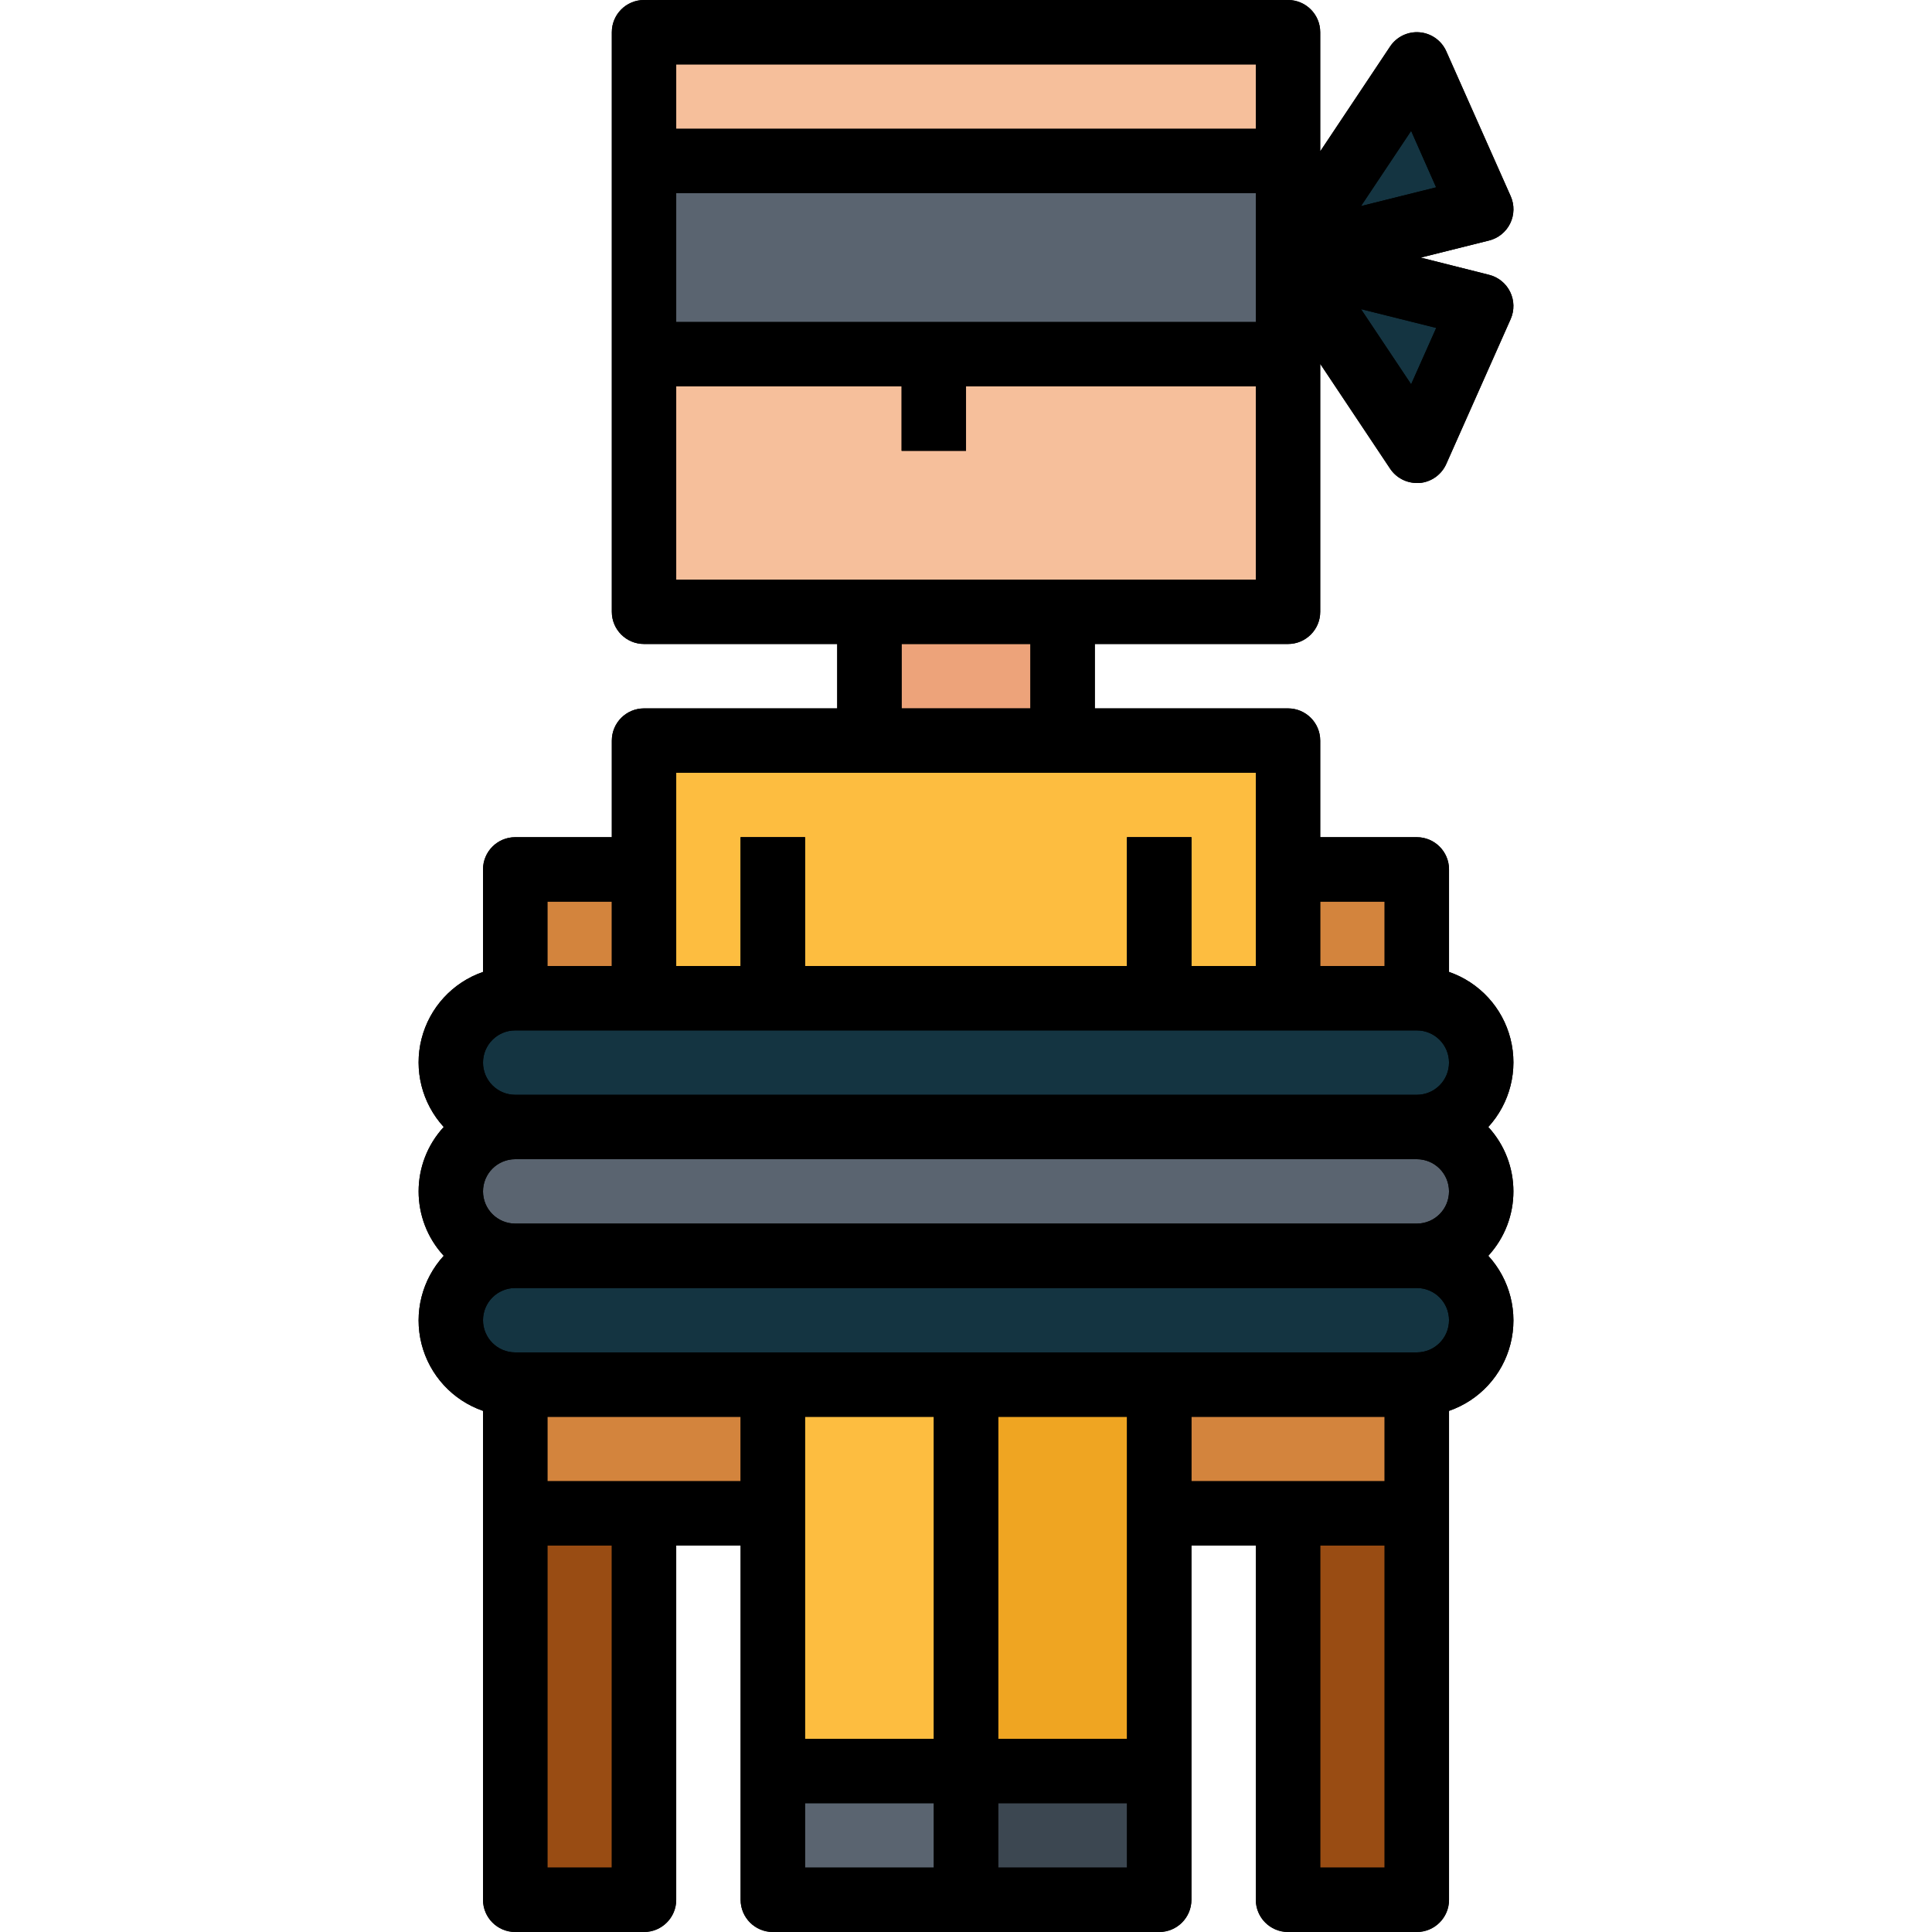 <svg height="480pt" viewBox="-104 0 480 480" width="480pt" xmlns="http://www.w3.org/2000/svg"><path d="m56.004 8h160v144h-160zm0 0" fill="#f6bf9b"/><path d="m112.004 152h48v32h-48zm0 0" fill="#eda37a"/><path d="m56.004 184h160v64h-160zm0 0" fill="#fdbd40"/><path d="m24.004 248h224c8.836 0 16 7.164 16 16s-7.164 16-16 16h-224c-8.836 0-16-7.164-16-16s7.164-16 16-16zm0 0" fill="#143441"/><path d="m24.004 280h224c8.836 0 16 7.164 16 16s-7.164 16-16 16h-224c-8.836 0-16-7.164-16-16s7.164-16 16-16zm0 0" fill="#5a6470"/><path d="m24.004 312h224c8.836 0 16 7.164 16 16s-7.164 16-16 16h-224c-8.836 0-16-7.164-16-16s7.164-16 16-16zm0 0" fill="#143441"/><path d="m24.004 216h32v32h-32zm0 0" fill="#d3843d"/><path d="m216.004 216h32v32h-32zm0 0" fill="#d3843d"/><path d="m184.004 344h64v32h-64zm0 0" fill="#d3843d"/><path d="m88.004 344h48v96h-48zm0 0" fill="#fdbd40"/><path d="m136.004 344h48v96h-48zm0 0" fill="#efa522"/><path d="m88.004 440h48v32h-48zm0 0" fill="#5a6470"/><path d="m136.004 440h48v32h-48zm0 0" fill="#3c4751"/><path d="m24.004 344h64v32h-64zm0 0" fill="#d3843d"/><path d="m24.004 376h32v96h-32zm0 0" fill="#994c13"/><path d="m216.004 376h32v96h-32zm0 0" fill="#994c13"/><g fill="#5a6470"><path d="m80.004 208h16v40h-16zm0 0"/><path d="m176.004 208h16v40h-16zm0 0"/><path d="m56.004 40h160v48h-160zm0 0"/></g><path d="m120.004 88h16v24h-16zm0 0" fill="#eda37a"/><path d="m216.004 64 32-48 16 36zm0 0" fill="#143441"/><path d="m216.004 64 32 48 16-36zm0 0" fill="#143441"/><path d="m271.203 55.504c1.035-2.121 1.082-4.594.129-6.75l-16-36c-1.184-2.668-3.727-4.48-6.633-4.727-2.906-.25-5.719 1.105-7.336 3.531l-17.359 26.043v-29.602c0-4.418-3.582-8-8-8h-160c-4.418 0-8 3.582-8 8v144c0 4.418 3.582 8 8 8h48v16h-48c-4.418 0-8 3.582-8 8v24h-24c-4.418 0-8 3.582-8 8v25.473c-7.57 2.617-13.309 8.867-15.277 16.629-1.965 7.762.109 15.992 5.516 21.898-8.32 9.043-8.32 22.957 0 32-5.406 5.906-7.48 14.137-5.516 21.898 1.969 7.762 7.707 14.012 15.277 16.629v121.473c0 4.418 3.582 8 8 8h32c4.418 0 8-3.582 8-8v-88h16v88c0 4.418 3.582 8 8 8h96c4.418 0 8-3.582 8-8v-88h16v88c0 4.418 3.582 8 8 8h32c4.418 0 8-3.582 8-8v-121.473c7.566-2.617 13.309-8.867 15.273-16.629 1.965-7.762-.105-15.992-5.516-21.898 8.32-9.043 8.32-22.957 0-32 5.41-5.906 7.48-14.137 5.516-21.898-1.965-7.762-7.707-14.012-15.273-16.629v-25.473c0-4.418-3.582-8-8-8h-24v-24c0-4.418-3.582-8-8-8h-48v-16h48c4.418 0 8-3.582 8-8v-61.602l17.344 26.016c1.477 2.234 3.977 3.582 6.656 3.586.227.012.453.012.68 0 2.906-.246 5.445-2.055 6.633-4.719l16-36c.957-2.16.91-4.633-.125-6.758-1.039-2.125-2.961-3.68-5.254-4.25l-16.969-4.273 16.969-4.238c2.301-.57 4.227-2.129 5.266-4.258zm-207.199 24.496v-32h144v32zm144-64v16h-144v-16zm-176 208h16v16h-16zm-8 32h224c4.418 0 8 3.582 8 8s-3.582 8-8 8h-224c-4.418 0-8-3.582-8-8s3.582-8 8-8zm232 40c0 4.418-3.582 8-8 8h-224c-4.418 0-8-3.582-8-8s3.582-8 8-8h224c4.418 0 8 3.582 8 8zm-208 168h-16v-80h16zm-16-96v-16h48v16zm96-16v80h-32v-80zm48 0v80h-32v-80zm-80 96h32v16h-32zm80 16h-32v-16h32zm16-112h48v16h-48zm48 112h-16v-80h16zm8-128h-224c-4.418 0-8-3.582-8-8s3.582-8 8-8h224c4.418 0 8 3.582 8 8s-3.582 8-8 8zm-8-112v16h-16v-16zm-32 16h-16v-32h-16v32h-80v-32h-16v32h-16v-48h144zm-56-64h-32v-16h32zm-88-32v-48h56v16h16v-16h72v48zm182.59-48.527-12.457-18.672 18.691 4.672zm-12.457-44.273 12.457-18.688 6.207 14.031zm0 0"/><path d="m271.203 55.504c1.035-2.121 1.082-4.594.129-6.75l-16-36c-1.184-2.668-3.727-4.48-6.633-4.727-2.906-.25-5.719 1.105-7.336 3.531l-17.359 26.043v-29.602c0-4.418-3.582-8-8-8h-160c-4.418 0-8 3.582-8 8v144c0 4.418 3.582 8 8 8h48v16h-48c-4.418 0-8 3.582-8 8v24h-24c-4.418 0-8 3.582-8 8v25.473c-7.57 2.617-13.309 8.867-15.277 16.629-1.965 7.762.109 15.992 5.516 21.898-8.32 9.043-8.32 22.957 0 32-5.406 5.906-7.48 14.137-5.516 21.898 1.969 7.762 7.707 14.012 15.277 16.629v121.473c0 4.418 3.582 8 8 8h32c4.418 0 8-3.582 8-8v-88h16v88c0 4.418 3.582 8 8 8h96c4.418 0 8-3.582 8-8v-88h16v88c0 4.418 3.582 8 8 8h32c4.418 0 8-3.582 8-8v-121.473c7.566-2.617 13.309-8.867 15.273-16.629 1.965-7.762-.105-15.992-5.516-21.898 8.32-9.043 8.32-22.957 0-32 5.41-5.906 7.48-14.137 5.516-21.898-1.965-7.762-7.707-14.012-15.273-16.629v-25.473c0-4.418-3.582-8-8-8h-24v-24c0-4.418-3.582-8-8-8h-48v-16h48c4.418 0 8-3.582 8-8v-61.602l17.344 26.016c1.477 2.234 3.977 3.582 6.656 3.586.227.012.453.012.68 0 2.906-.246 5.445-2.055 6.633-4.719l16-36c.957-2.16.91-4.633-.125-6.758-1.039-2.125-2.961-3.68-5.254-4.25l-16.969-4.273 16.969-4.238c2.301-.57 4.227-2.129 5.266-4.258zm-207.199 24.496v-32h144v32zm144-64v16h-144v-16zm-176 208h16v16h-16zm-8 32h224c4.418 0 8 3.582 8 8s-3.582 8-8 8h-224c-4.418 0-8-3.582-8-8s3.582-8 8-8zm232 40c0 4.418-3.582 8-8 8h-224c-4.418 0-8-3.582-8-8s3.582-8 8-8h224c4.418 0 8 3.582 8 8zm-208 168h-16v-80h16zm-16-96v-16h48v16zm96-16v80h-32v-80zm48 0v80h-32v-80zm-80 96h32v16h-32zm80 16h-32v-16h32zm16-112h48v16h-48zm48 112h-16v-80h16zm8-128h-224c-4.418 0-8-3.582-8-8s3.582-8 8-8h224c4.418 0 8 3.582 8 8s-3.582 8-8 8zm-8-112v16h-16v-16zm-32 16h-16v-32h-16v32h-80v-32h-16v32h-16v-48h144zm-56-64h-32v-16h32zm-88-32v-48h56v16h16v-16h72v48zm182.59-48.527-12.457-18.672 18.691 4.672zm-12.457-44.273 12.457-18.688 6.207 14.031zm0 0"/></svg>